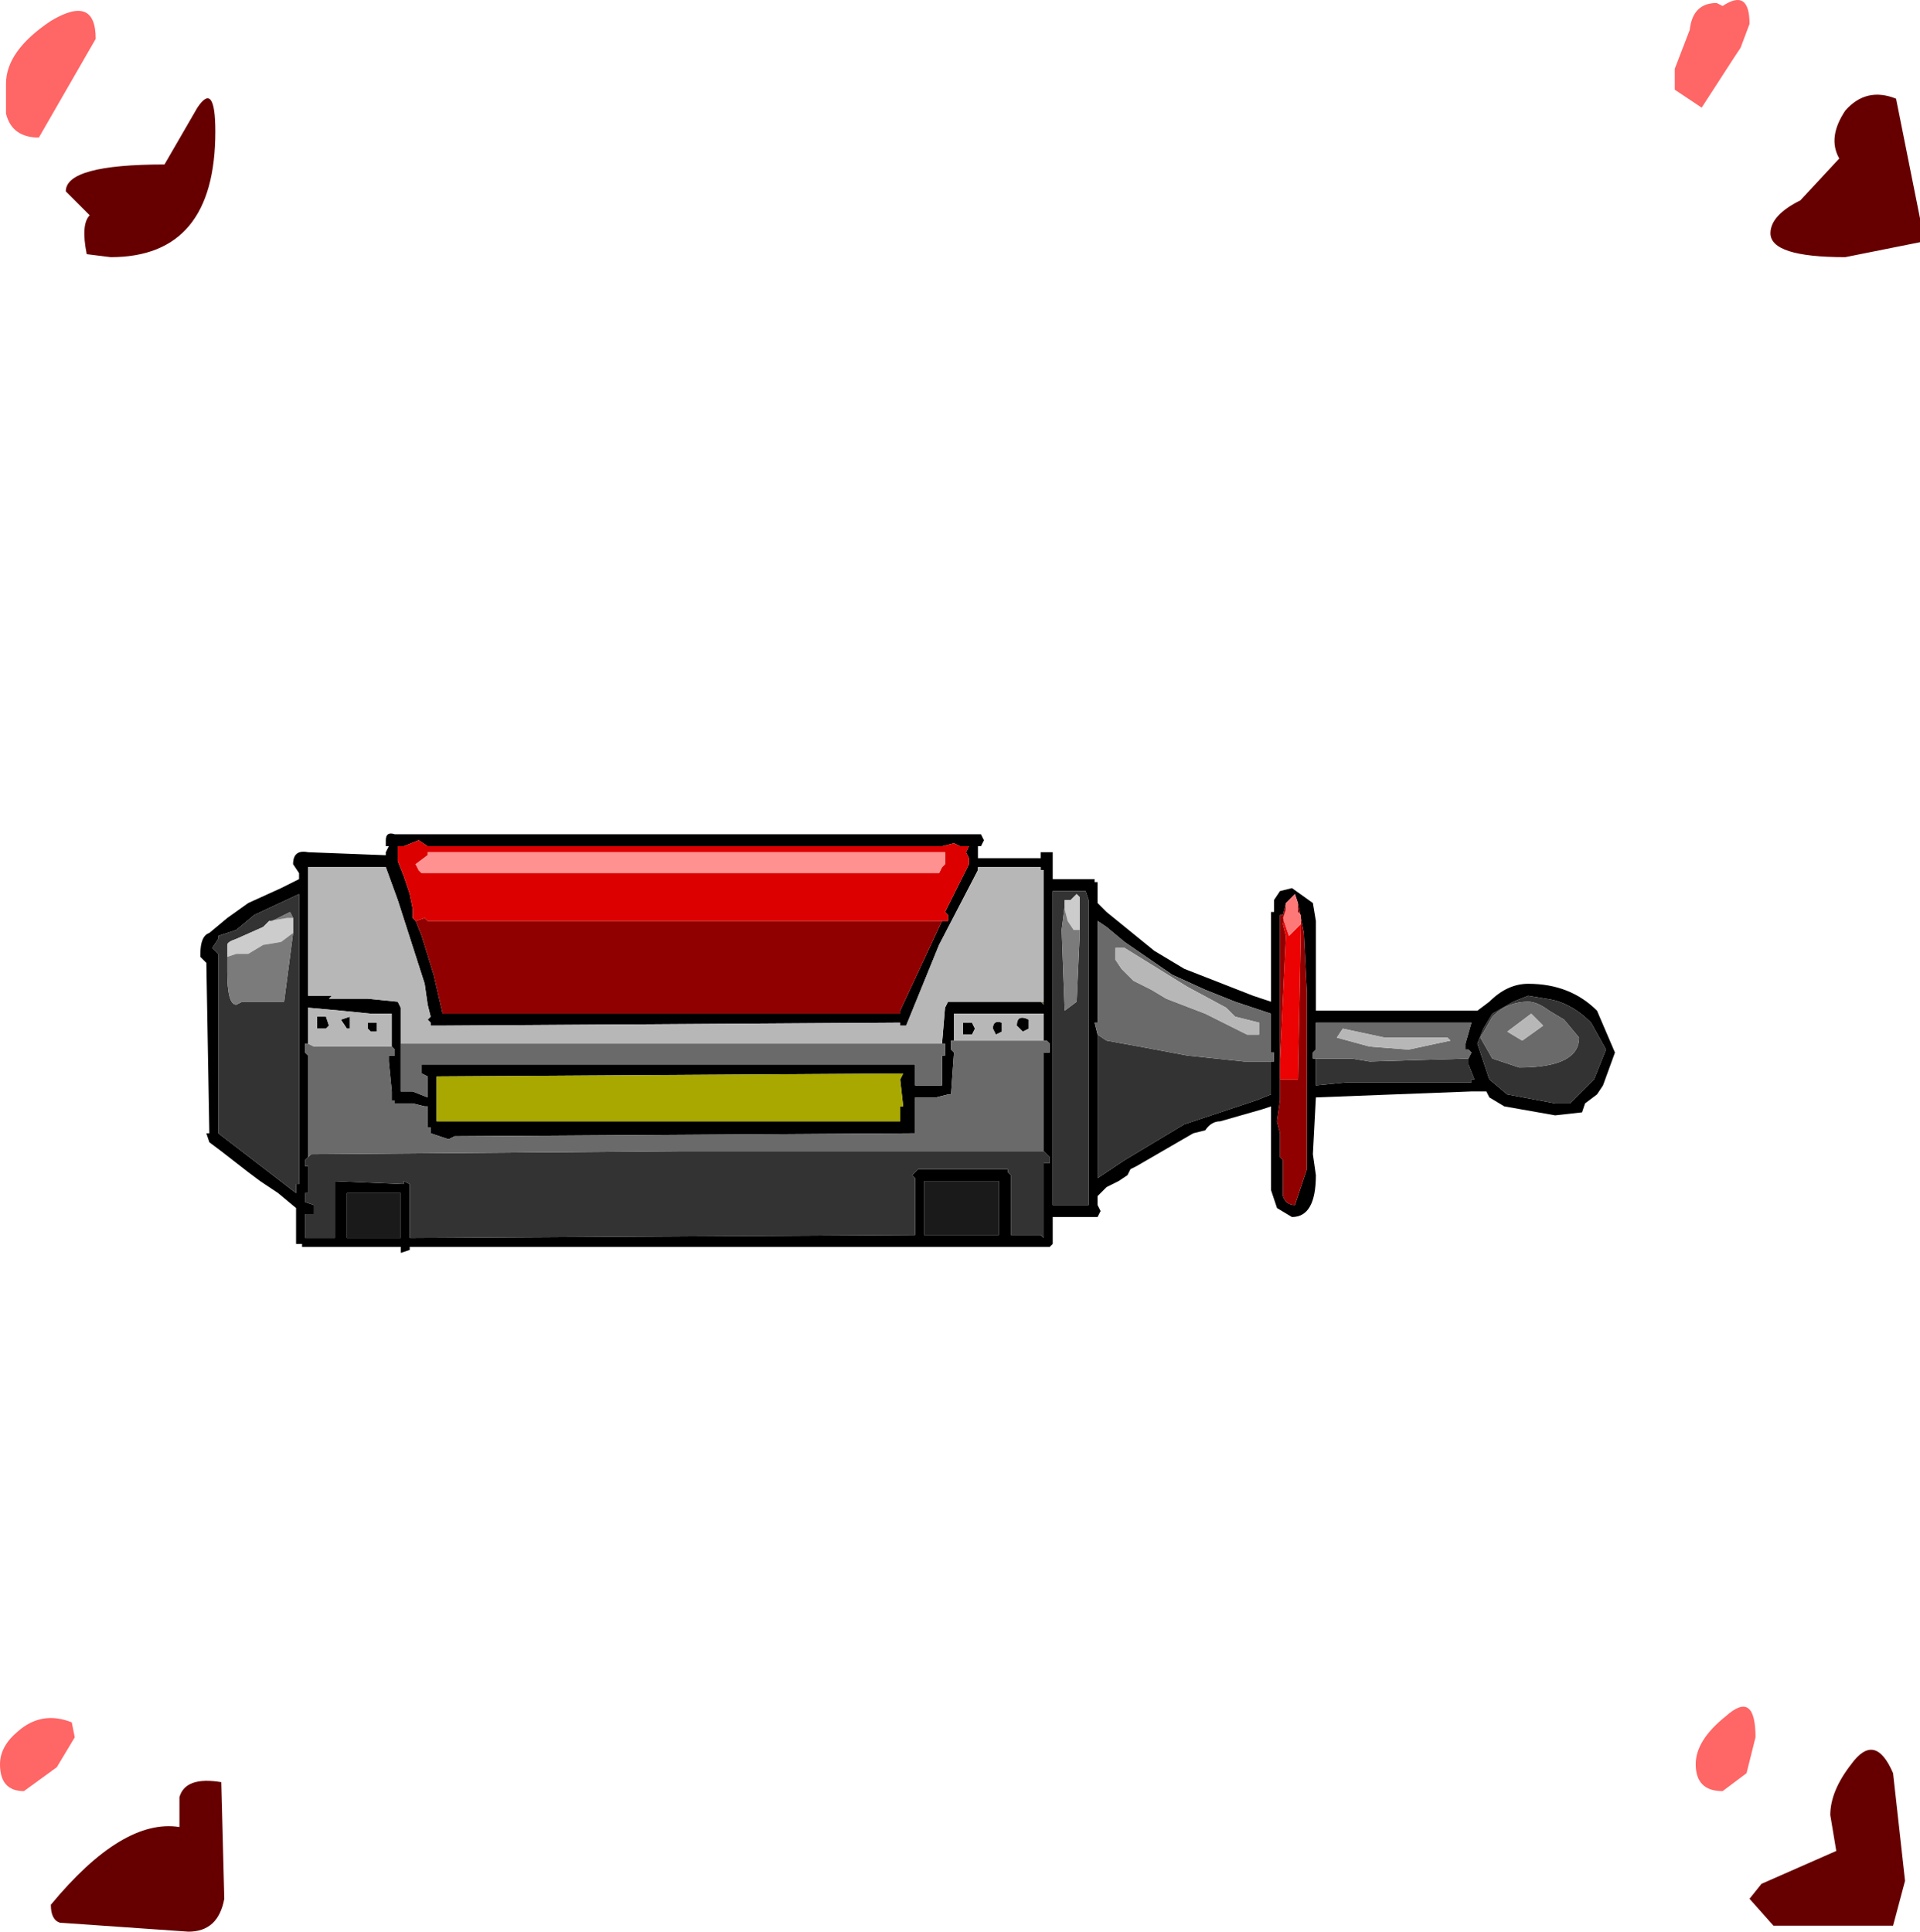 <?xml version="1.0" encoding="UTF-8" standalone="no"?>
<svg xmlns:xlink="http://www.w3.org/1999/xlink" height="32.3px" width="32.1px" xmlns="http://www.w3.org/2000/svg">
  <g transform="matrix(1.0, 0.0, 0.0, 1.0, -0.6, -0.3)">
    <path d="M29.85 0.7 L29.7 1.1 29.6 1.25 29.05 2.1 28.6 1.8 28.6 1.45 28.85 0.8 Q28.9 0.35 29.3 0.35 L29.4 0.4 Q29.85 0.1 29.85 0.7 M1.25 2.6 Q0.8 2.6 0.7 2.2 L0.7 1.7 Q0.7 1.15 1.45 0.65 2.2 0.2 2.2 0.95 L1.25 2.6 M1.85 29.35 L1.55 29.85 1.0 30.25 Q0.6 30.25 0.6 29.8 0.6 29.5 0.9 29.25 1.3 28.9 1.8 29.1 L1.85 29.35 M29.95 29.35 L29.8 29.95 29.4 30.25 Q28.95 30.25 28.95 29.8 28.95 29.4 29.45 29.0 29.95 28.55 29.95 29.35" fill="#ff6666" fill-rule="evenodd" stroke="none"/>
    <path d="M32.7 3.95 L32.7 4.35 31.45 4.6 Q30.2 4.6 30.2 4.2 30.2 3.9 30.7 3.65 L31.35 2.95 Q31.15 2.6 31.45 2.15 31.8 1.75 32.3 1.95 L32.7 3.95 M4.2 2.5 Q4.2 4.6 2.45 4.6 L2.05 4.55 Q1.95 4.05 2.1 3.9 L1.7 3.5 Q1.7 3.05 3.35 3.05 L3.9 2.1 Q4.2 1.65 4.2 2.5 M3.6 30.35 Q3.7 30.0 4.3 30.1 L4.35 32.05 Q4.25 32.6 3.75 32.6 L1.6 32.45 Q1.45 32.4 1.45 32.15 2.65 30.7 3.6 30.85 L3.6 30.35 M32.25 32.5 L31.25 32.5 30.25 32.5 29.85 32.05 30.05 31.8 31.3 31.25 31.2 30.65 Q31.2 30.25 31.55 29.8 31.95 29.25 32.25 29.95 L32.45 31.75 32.25 32.5" fill="#660000" fill-rule="evenodd" stroke="none"/>
    <path d="M16.95 14.65 L18.0 14.65 18.0 14.55 18.2 14.55 18.2 14.6 18.2 15.0 18.55 15.0 18.9 15.0 18.9 15.05 18.95 15.05 18.95 15.1 18.95 15.4 19.1 15.55 19.9 16.2 20.4 16.5 21.55 16.95 21.85 17.05 21.85 15.55 21.9 15.55 21.9 15.35 22.0 15.2 22.2 15.15 22.55 15.4 22.6 15.7 22.6 17.2 25.3 17.2 25.5 17.05 Q25.8 16.75 26.15 16.75 26.85 16.75 27.3 17.2 L27.6 17.9 27.4 18.45 27.3 18.6 27.1 18.75 27.05 18.9 26.6 18.95 25.75 18.8 25.5 18.65 25.45 18.55 25.25 18.55 25.2 18.55 22.6 18.65 22.55 19.6 22.6 19.95 Q22.6 20.65 22.2 20.65 L21.95 20.5 21.85 20.2 21.85 20.1 21.85 20.0 21.85 19.65 21.85 18.8 21.7 18.85 21.0 19.05 Q20.85 19.05 20.75 19.2 L20.55 19.25 19.6 19.8 19.5 19.85 19.45 19.95 19.3 20.05 19.1 20.15 18.95 20.3 18.95 20.45 19.0 20.55 18.95 20.65 18.85 20.65 18.35 20.65 18.2 20.65 18.2 21.1 18.15 21.15 7.45 21.15 7.45 21.2 7.3 21.25 7.3 21.15 5.65 21.15 5.65 21.1 5.55 21.1 5.55 20.5 5.25 20.25 4.95 20.05 4.75 19.9 4.3 19.55 4.1 19.4 4.05 19.25 4.1 19.25 4.05 16.4 3.95 16.3 3.95 16.25 Q3.95 15.95 4.1 15.9 L4.4 15.65 4.75 15.4 5.3 15.15 5.6 15.0 5.6 14.9 5.5 14.75 Q5.5 14.5 5.75 14.55 L7.05 14.6 7.05 14.55 7.1 14.45 7.05 14.45 7.05 14.35 Q7.05 14.2 7.2 14.25 L17.0 14.25 17.05 14.35 17.0 14.45 16.95 14.45 16.95 14.65 M16.35 15.7 L16.45 15.7 16.45 15.6 16.4 15.55 16.65 15.05 16.8 14.75 16.8 14.65 16.75 14.55 16.8 14.45 16.65 14.45 16.55 14.4 16.35 14.45 7.75 14.45 7.6 14.35 7.35 14.45 7.25 14.45 7.25 14.5 7.25 14.55 7.25 14.7 7.35 14.95 7.45 15.25 7.5 15.5 7.5 15.65 7.55 15.7 7.65 15.95 7.85 16.6 8.0 17.25 15.65 17.25 15.65 17.2 16.35 15.7 M18.05 17.05 L18.05 14.85 18.0 14.85 18.0 14.8 16.95 14.8 16.95 14.85 16.3 16.1 15.75 17.45 15.65 17.45 15.65 17.4 8.0 17.45 7.95 17.45 7.8 17.45 7.8 17.4 7.75 17.35 7.8 17.3 7.75 17.1 7.7 16.75 7.25 15.35 7.05 14.8 5.75 14.8 5.75 15.0 5.75 15.1 5.75 15.15 5.75 16.95 6.15 16.95 6.1 17.0 6.75 17.0 7.25 17.05 7.3 17.15 7.3 17.2 7.3 17.75 7.3 17.85 7.3 17.95 7.3 18.55 7.5 18.55 7.75 18.65 7.75 18.3 7.65 18.25 7.65 18.1 7.75 18.1 7.85 18.1 15.9 18.1 15.9 18.15 15.9 18.25 15.9 18.45 16.15 18.45 16.35 18.45 16.35 17.95 16.4 17.95 16.4 17.75 16.35 17.75 16.4 17.15 16.45 17.05 18.0 17.05 18.05 17.1 18.05 17.05 M16.55 17.7 L16.5 17.7 16.5 17.85 16.55 17.9 16.5 18.6 16.45 18.6 16.25 18.65 15.9 18.65 15.9 19.05 15.9 19.2 15.9 19.25 8.2 19.3 8.1 19.35 7.95 19.3 7.8 19.25 7.8 19.15 7.75 19.15 7.75 19.1 7.75 18.8 7.7 18.8 7.5 18.75 7.25 18.75 7.2 18.75 7.2 18.7 7.15 18.7 7.15 18.55 7.1 18.05 7.1 17.95 7.2 17.95 7.2 17.85 7.15 17.8 7.15 17.3 7.15 17.25 6.8 17.25 6.3 17.2 5.75 17.15 5.75 17.75 5.7 17.75 5.7 17.9 5.75 17.95 5.75 19.65 5.7 19.7 5.7 19.8 5.75 19.8 5.75 20.25 5.7 20.25 5.7 20.4 5.85 20.45 5.85 20.6 5.7 20.6 5.7 21.0 6.2 21.0 6.2 20.05 7.35 20.1 7.35 20.05 7.45 20.1 7.45 21.0 15.9 20.95 15.9 20.0 15.85 19.95 15.95 19.85 17.45 19.85 17.45 19.9 17.5 19.95 17.5 20.95 18.0 20.95 18.05 21.0 18.05 19.75 18.15 19.75 18.15 19.65 18.05 19.55 18.05 17.9 18.15 17.9 18.15 17.75 18.1 17.7 18.05 17.7 18.05 17.25 16.55 17.25 16.55 17.7 M15.9 19.05 L15.85 19.05 15.9 19.05 M16.7 17.6 L16.7 17.4 16.85 17.4 16.9 17.5 16.85 17.6 16.7 17.6 M17.2 17.5 Q17.2 17.35 17.35 17.4 L17.35 17.55 17.25 17.6 17.2 17.5 M21.85 18.05 L21.9 18.05 21.9 17.9 21.85 17.9 21.85 17.25 21.25 17.05 20.75 16.85 20.2 16.6 19.4 16.05 19.1 15.8 18.95 15.7 18.95 17.4 18.9 17.4 18.95 17.6 18.95 20.0 Q19.1 19.9 19.4 19.7 L20.4 19.1 21.6 18.7 21.85 18.6 21.85 18.05 M18.75 15.2 L18.2 15.2 18.2 20.45 18.8 20.45 18.8 15.35 18.75 15.2 M17.7 17.55 L17.6 17.45 Q17.6 17.25 17.8 17.35 L17.8 17.5 17.7 17.55 M22.3 15.4 L22.25 15.25 22.1 15.4 22.05 15.6 22.0 15.6 22.0 16.85 22.0 17.25 22.0 18.1 22.0 18.35 22.0 18.7 21.95 19.05 22.0 19.25 22.0 19.65 22.05 19.7 22.05 20.3 Q22.1 20.45 22.25 20.45 L22.45 19.85 22.45 19.35 22.45 19.2 22.45 18.8 22.45 17.4 22.45 17.05 22.45 16.9 22.4 15.9 22.3 15.4 M25.15 18.0 L25.2 17.9 25.15 17.85 25.1 17.85 25.1 17.75 25.2 17.4 22.9 17.4 22.6 17.4 22.6 17.85 22.55 17.9 22.55 18.0 22.6 18.0 22.6 18.45 23.1 18.4 25.2 18.4 25.2 18.35 25.25 18.35 25.15 18.1 25.15 18.0 M25.4 17.5 L25.3 17.75 25.5 18.35 25.8 18.6 26.6 18.75 26.85 18.75 27.05 18.55 27.25 18.35 27.45 17.85 27.2 17.4 Q26.85 17.05 26.45 17.0 L26.15 16.95 25.9 17.05 25.55 17.25 25.4 17.5 M17.3 20.05 L17.2 20.05 16.05 20.05 16.05 20.95 17.3 20.95 17.3 20.05 M15.7 18.25 L7.9 18.3 7.9 19.05 15.65 19.05 15.65 18.8 15.7 18.8 15.65 18.35 15.7 18.25 M4.55 15.85 L4.25 15.95 4.25 16.0 4.15 16.15 4.25 16.25 4.25 19.25 5.55 20.25 5.55 20.1 5.6 20.1 5.6 15.25 4.85 15.6 4.55 15.85 M5.9 17.3 L6.05 17.3 6.1 17.45 6.05 17.5 5.9 17.5 5.9 17.3 M6.3 17.35 L6.45 17.3 6.45 17.35 6.45 17.5 6.4 17.5 6.3 17.35 M6.75 17.5 L6.75 17.4 6.9 17.4 6.9 17.45 6.9 17.55 6.8 17.55 6.75 17.5 M6.4 21.0 L7.3 21.0 7.3 20.65 7.3 20.25 6.4 20.25 6.4 21.0" fill="#000000" fill-rule="evenodd" stroke="none"/>
    <path d="M18.0 17.05 L18.05 17.05 18.05 17.1 18.0 17.05" fill="#5b6938" fill-rule="evenodd" stroke="none"/>
    <path d="M18.05 19.55 L18.15 19.65 18.15 19.75 18.05 19.75 18.05 21.0 18.0 20.95 17.5 20.95 17.5 19.95 17.45 19.9 17.45 19.85 15.95 19.85 15.85 19.95 15.9 20.0 15.9 20.95 7.45 21.0 7.45 20.1 7.35 20.05 7.35 20.1 6.2 20.05 6.2 21.0 5.7 21.0 5.7 20.6 5.85 20.6 5.85 20.45 5.7 20.4 5.7 20.25 5.75 20.25 5.75 19.8 5.7 19.8 5.7 19.7 5.75 19.65 5.8 19.6 11.95 19.55 18.05 19.55 M18.95 17.6 L19.1 17.7 19.65 17.8 20.45 17.95 21.4 18.05 21.85 18.05 21.85 18.6 21.6 18.7 20.4 19.1 19.4 19.7 Q19.1 19.9 18.95 20.0 L18.95 17.6 M18.75 15.2 L18.8 15.35 18.8 20.45 18.2 20.45 18.2 15.2 18.75 15.2 M18.4 15.45 L18.35 15.85 18.4 17.2 18.6 17.05 18.65 15.95 18.65 15.85 18.65 15.3 18.6 15.25 18.55 15.3 18.5 15.35 18.4 15.35 18.4 15.45 M22.6 18.0 L23.2 18.0 23.5 18.05 25.15 18.0 25.15 18.1 25.25 18.35 25.2 18.35 25.2 18.4 23.1 18.4 22.6 18.45 22.6 18.0 M25.55 17.3 L25.35 17.65 25.55 18.0 26.0 18.15 Q27.0 18.15 27.0 17.65 L26.75 17.35 26.5 17.2 Q26.3 17.05 26.15 17.05 25.8 17.05 25.55 17.3 M25.4 17.5 L25.55 17.25 25.9 17.05 26.15 16.95 26.45 17.0 Q26.85 17.05 27.2 17.4 L27.45 17.85 27.25 18.35 27.05 18.55 26.85 18.75 26.6 18.75 25.8 18.6 25.5 18.35 25.3 17.75 25.4 17.5 M4.55 15.85 L4.85 15.6 5.6 15.25 5.6 20.1 5.55 20.1 5.55 20.25 4.25 19.25 4.25 16.25 4.15 16.15 4.25 16.0 4.25 15.95 4.55 15.85 M5.1 15.7 L5.0 15.8 4.55 16.0 Q4.4 16.05 4.4 16.1 L4.4 16.2 4.4 16.3 4.4 16.55 Q4.4 17.1 4.55 17.1 L4.65 17.05 5.35 17.05 5.5 15.9 5.5 15.8 5.5 15.65 5.45 15.55 5.15 15.7 5.1 15.7" fill="#333333" fill-rule="evenodd" stroke="none"/>
    <path d="M18.65 15.85 L18.55 15.85 18.45 15.7 18.4 15.5 18.4 15.45 18.4 15.35 18.5 15.35 18.55 15.3 18.6 15.25 18.65 15.3 18.65 15.85 M4.4 16.3 L4.4 16.2 4.4 16.1 Q4.4 16.05 4.55 16.0 L5.0 15.8 5.1 15.7 5.4 15.65 5.5 15.65 5.5 15.8 5.5 15.9 5.3 16.05 5.0 16.1 4.75 16.25 4.55 16.25 4.4 16.3" fill="#cccccc" fill-rule="evenodd" stroke="none"/>
    <path d="M18.4 15.45 L18.4 15.5 18.45 15.7 18.55 15.85 18.65 15.85 18.65 15.95 18.6 17.05 18.4 17.2 18.35 15.85 18.4 15.45 M5.1 15.7 L5.15 15.7 5.45 15.55 5.5 15.65 5.4 15.65 5.1 15.7 M5.5 15.9 L5.35 17.05 4.65 17.05 4.55 17.1 Q4.4 17.1 4.4 16.55 L4.4 16.3 4.55 16.25 4.75 16.25 5.0 16.1 5.3 16.05 5.5 15.9" fill="#7b7b7b" fill-rule="evenodd" stroke="none"/>
    <path d="M15.9 19.05 L15.85 19.05 15.9 19.05" fill="#434e29" fill-rule="evenodd" stroke="none"/>
    <path d="M15.7 18.25 L15.65 18.35 15.7 18.8 15.65 18.8 15.65 19.05 7.9 19.05 7.9 18.3 15.7 18.25" fill="#a9a801" fill-rule="evenodd" stroke="none"/>
    <path d="M17.3 20.05 L17.3 20.95 16.05 20.95 16.05 20.05 17.2 20.05 17.3 20.05 M6.4 21.0 L6.4 20.25 7.3 20.25 7.3 20.65 7.3 21.0 6.4 21.0" fill="#1a1a1a" fill-rule="evenodd" stroke="none"/>
    <path d="M7.3 17.75 L16.35 17.75 16.4 17.75 16.4 17.95 16.35 17.95 16.35 18.45 16.15 18.45 15.9 18.45 15.9 18.25 15.9 18.15 15.9 18.1 7.85 18.1 7.75 18.1 7.65 18.1 7.65 18.25 7.75 18.3 7.75 18.65 7.5 18.55 7.3 18.55 7.3 17.95 7.3 17.85 7.3 17.75 M15.9 19.05 L15.9 18.65 16.25 18.65 16.45 18.6 16.5 18.6 16.55 17.9 16.5 17.85 16.5 17.7 16.55 17.7 18.05 17.7 18.1 17.7 18.15 17.75 18.15 17.9 18.05 17.9 18.05 19.55 11.95 19.55 5.8 19.6 5.75 19.65 5.75 17.95 5.7 17.9 5.7 17.75 5.75 17.75 5.85 17.8 7.15 17.8 7.2 17.85 7.2 17.95 7.1 17.95 7.1 18.05 7.15 18.55 7.15 18.7 7.2 18.7 7.2 18.75 7.25 18.75 7.5 18.75 7.7 18.8 7.75 18.8 7.75 19.1 7.75 19.15 7.8 19.15 7.8 19.25 7.95 19.3 8.1 19.35 8.2 19.3 15.9 19.25 15.9 19.2 15.9 19.05 M18.95 17.6 L18.9 17.4 18.95 17.4 18.95 15.7 19.1 15.8 19.4 16.05 20.2 16.6 20.75 16.85 21.25 17.05 21.85 17.25 21.85 17.9 21.9 17.9 21.9 18.05 21.85 18.05 21.4 18.05 20.45 17.95 19.65 17.8 19.1 17.7 18.95 17.6 M19.55 16.7 L19.85 16.85 20.1 17.0 20.75 17.25 21.45 17.6 21.65 17.6 21.65 17.5 21.65 17.4 21.25 17.3 21.1 17.15 20.45 16.8 19.4 16.15 19.25 16.15 19.25 16.35 19.35 16.5 19.55 16.7 M22.6 18.0 L22.55 18.0 22.55 17.9 22.6 17.85 22.6 17.4 22.9 17.4 25.2 17.4 25.1 17.75 25.1 17.85 25.15 17.85 25.2 17.9 25.15 18.0 23.5 18.05 23.2 18.0 22.6 18.0 M25.55 17.3 Q25.8 17.05 26.15 17.05 26.3 17.05 26.5 17.2 L26.75 17.35 27.0 17.65 Q27.0 18.15 26.0 18.15 L25.55 18.0 25.35 17.65 25.55 17.3 M26.05 17.7 L26.4 17.45 26.3 17.35 26.2 17.25 25.8 17.55 26.05 17.7 M23.75 17.65 L23.05 17.5 22.95 17.65 23.5 17.8 24.15 17.85 24.85 17.7 24.8 17.65 23.75 17.65" fill="#6a6a6a" fill-rule="evenodd" stroke="none"/>
    <path d="M7.3 17.75 L7.3 17.2 7.3 17.15 7.25 17.05 6.75 17.0 6.1 17.0 6.15 16.95 5.75 16.95 5.75 15.15 5.75 15.1 5.75 15.0 5.75 14.8 7.05 14.8 7.25 15.35 7.7 16.75 7.75 17.1 7.8 17.3 7.75 17.35 7.8 17.4 7.8 17.45 7.95 17.45 8.0 17.45 15.65 17.4 15.65 17.45 15.75 17.45 16.3 16.1 16.95 14.85 16.95 14.8 18.0 14.8 18.0 14.85 18.05 14.85 18.05 17.05 18.0 17.05 16.45 17.05 16.4 17.15 16.35 17.75 7.3 17.75 M16.55 17.7 L16.55 17.25 18.05 17.25 18.05 17.7 16.55 17.7 M5.75 17.75 L5.75 17.15 6.3 17.2 6.8 17.25 7.15 17.25 7.15 17.3 7.15 17.8 5.85 17.8 5.75 17.75 M17.2 17.5 L17.25 17.6 17.35 17.55 17.35 17.4 Q17.2 17.35 17.2 17.5 M16.7 17.6 L16.85 17.6 16.9 17.5 16.85 17.4 16.7 17.4 16.7 17.6 M17.7 17.55 L17.8 17.5 17.8 17.35 Q17.6 17.25 17.6 17.45 L17.7 17.55 M19.55 16.7 L19.35 16.5 19.25 16.35 19.25 16.15 19.4 16.15 20.45 16.8 21.1 17.15 21.25 17.3 21.65 17.4 21.65 17.5 21.65 17.6 21.45 17.6 20.75 17.25 20.1 17.0 19.85 16.85 19.55 16.7 M23.75 17.65 L24.8 17.65 24.85 17.7 24.15 17.85 23.5 17.8 22.95 17.65 23.05 17.5 23.75 17.65 M26.05 17.7 L25.8 17.55 26.2 17.25 26.3 17.35 26.4 17.45 26.05 17.7 M6.75 17.5 L6.8 17.55 6.9 17.55 6.9 17.45 6.9 17.4 6.75 17.4 6.75 17.5 M6.3 17.35 L6.4 17.5 6.45 17.5 6.45 17.35 6.45 17.3 6.3 17.35 M5.9 17.3 L5.9 17.5 6.05 17.5 6.1 17.45 6.05 17.3 5.9 17.3" fill="#b7b7b7" fill-rule="evenodd" stroke="none"/>
    <path d="M16.35 15.7 L15.65 17.2 15.65 17.25 8.0 17.25 7.85 16.6 7.65 15.95 7.55 15.7 7.7 15.65 7.75 15.7 16.35 15.7 M22.3 15.4 L22.4 15.9 22.45 16.9 22.45 17.05 22.45 17.4 22.45 18.8 22.45 19.2 22.45 19.35 22.45 19.85 22.25 20.45 Q22.1 20.45 22.05 20.3 L22.05 19.7 22.0 19.65 22.0 19.25 21.95 19.05 22.0 18.7 22.0 18.35 22.2 18.35 22.3 18.35 22.35 15.85 22.35 15.75 22.35 15.7 22.35 15.6 22.3 15.55 22.3 15.45 22.3 15.4 M22.0 18.1 L22.0 17.25 22.0 16.85 22.0 15.6 22.05 15.6 22.1 15.4 22.1 15.5 22.05 15.75 22.1 15.95 22.05 17.0 22.0 18.1" fill="#910000" fill-rule="evenodd" stroke="none"/>
    <path d="M7.55 15.7 L7.5 15.65 7.5 15.5 7.45 15.25 7.35 14.95 7.25 14.7 7.25 14.55 7.25 14.5 7.25 14.45 7.35 14.45 7.6 14.35 7.75 14.45 16.35 14.45 16.55 14.4 16.65 14.45 16.8 14.45 16.75 14.55 16.8 14.65 16.8 14.75 16.65 15.05 16.4 15.55 16.45 15.6 16.45 15.7 16.35 15.7 7.75 15.7 7.7 15.65 7.55 15.7 M16.4 14.75 L16.4 14.55 7.75 14.55 7.75 14.6 7.55 14.75 7.6 14.85 7.65 14.9 7.75 14.9 16.3 14.9 16.35 14.8 16.4 14.75" fill="#dd0000" fill-rule="evenodd" stroke="none"/>
    <path d="M16.4 14.75 L16.35 14.8 16.3 14.9 7.75 14.9 7.65 14.9 7.6 14.85 7.55 14.75 7.75 14.6 7.75 14.55 16.4 14.55 16.4 14.75" fill="#ff9191" fill-rule="evenodd" stroke="none"/>
    <path d="M22.0 18.35 L22.0 18.1 22.05 17.0 22.1 15.95 22.05 15.75 22.1 15.5 22.05 15.65 22.15 15.95 22.35 15.75 22.35 15.85 22.3 18.35 22.2 18.35 22.0 18.35 M22.3 15.55 L22.3 15.5 22.3 15.45 22.3 15.55" fill="#ec0202" fill-rule="evenodd" stroke="none"/>
    <path d="M22.1 15.4 L22.25 15.25 22.3 15.4 22.3 15.45 22.3 15.5 22.3 15.55 22.35 15.6 22.35 15.7 22.35 15.75 22.15 15.95 22.05 15.65 22.1 15.5 22.1 15.4" fill="#fe7878" fill-rule="evenodd" stroke="none"/>
  </g>
</svg>
